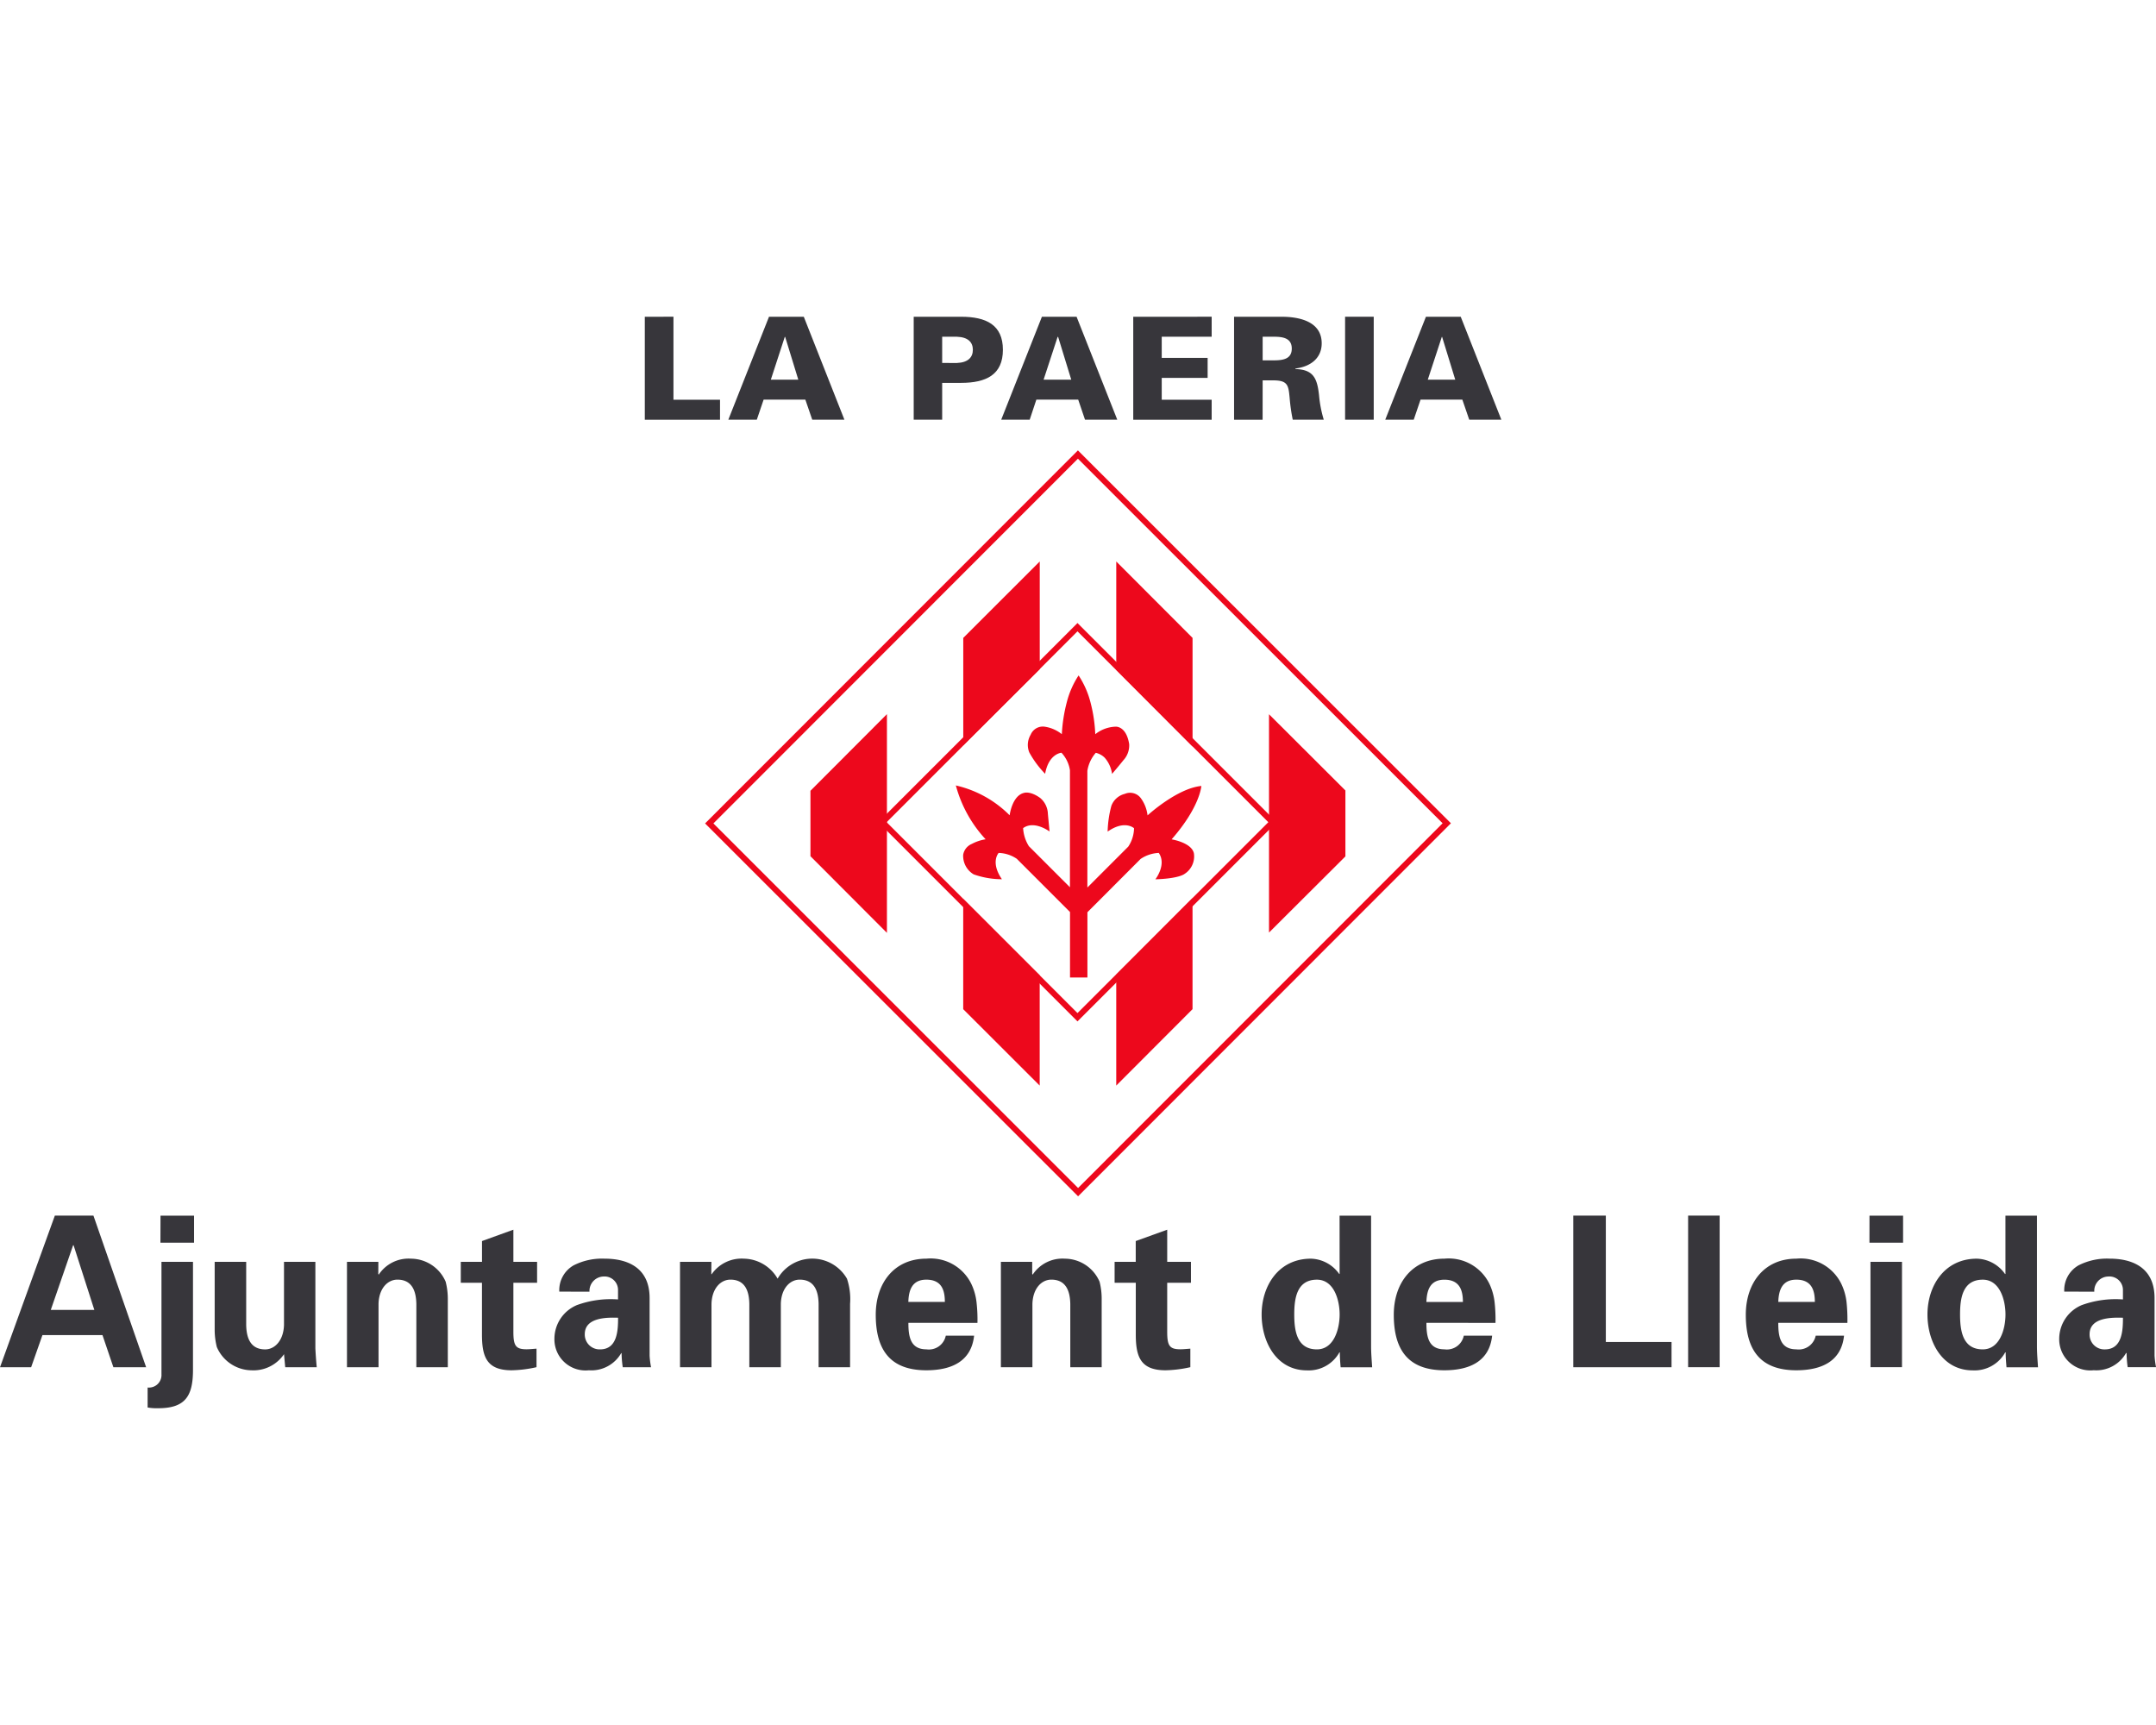 <svg xmlns="http://www.w3.org/2000/svg" width="100.000" height="80" viewBox="0 0 158.027 80"><g transform="translate(47.262)"><path d="M352.891,449.487h.029a8.089,8.089,0,0,1,3.92,2.181s.173-1.423,1.044-1.639c0,0,.449-.173,1.2.373a1.58,1.58,0,0,1,.559,1.16l.122,1.294s-1.121-.842-1.937-.248a2.786,2.786,0,0,0,.424,1.327l3.008,3.008v-8.575a2.415,2.415,0,0,0-.62-1.283s-.931.052-1.2,1.542a7.177,7.177,0,0,1-1.16-1.568,1.453,1.453,0,0,1,.1-1.294.964.964,0,0,1,1-.594,2.609,2.609,0,0,1,1.285.553,11.584,11.584,0,0,1,.366-2.349,6.473,6.473,0,0,1,.863-1.957,6.506,6.506,0,0,1,.881,2.008,10.787,10.787,0,0,1,.341,2.3,2.528,2.528,0,0,1,1.5-.553s.771-.061.986,1.276a1.6,1.6,0,0,1-.431,1.192s-.315.4-.825.993a2.242,2.242,0,0,0-.553-1.2,1.38,1.38,0,0,0-.639-.345,2.635,2.635,0,0,0-.617,1.32v8.553l3-3a2.523,2.523,0,0,0,.421-1.346s-.681-.633-1.935.248a8.007,8.007,0,0,1,.273-1.889,1.409,1.409,0,0,1,.986-.877.978.978,0,0,1,1.166.305,2.641,2.641,0,0,1,.5,1.272s2.156-1.984,3.943-2.156c0,0-.086,1.526-2.179,3.913,0,0,1.456.228,1.633,1.019a1.521,1.521,0,0,1-.7,1.523s-.4.334-2.123.386c0,0,.842-1.073.248-1.935a2.588,2.588,0,0,0-1.329.441l-3.9,3.907v4.784h-1.276v-4.8l-3.9-3.9a2.5,2.5,0,0,0-1.33-.431s-.626.665.238,1.928a6.218,6.218,0,0,1-2.07-.357,1.574,1.574,0,0,1-.768-1.443,1.056,1.056,0,0,1,.636-.79,3.21,3.21,0,0,1,1.009-.337,9.35,9.35,0,0,1-2.172-3.907Z" transform="translate(-330.099 -415.128)" fill="#ed081c"/><path d="M355.184,458.33V442.3l-5.606,5.617v4.795Z" transform="translate(-337.437 -413.173)" fill="#ed081c"/><path d="M353.061,446.513v8.082l5.606,5.6v-8.082" transform="translate(-329.723 -403.846)" fill="#ed081c"/><path d="M358.671,446.71v-7.893l-5.606,5.6v7.865" transform="translate(-329.723 -420.878)" fill="#ed081c"/><path d="M356.552,452.106v8.129l5.591-5.6V446.5" transform="translate(-321.997 -403.886)" fill="#ed081c"/><path d="M362.145,452.373v-7.958l-5.592-5.6v7.944" transform="translate(-321.997 -420.876)" fill="#ed081c"/><path d="M365.635,452.715v-4.83l-5.6-5.587v16Z" transform="translate(-314.283 -413.163)" fill="#ed081c"/><path d="M348.3,433.535v7.547h5.513v-1.466H350.4v-6.082Z" transform="translate(-348.3 -433.532)" fill="#37363b"/><path d="M353.889,435.012h.029l.962,3.133h-2.012Zm-1.156-1.477-2.982,7.546h2.088l.5-1.472h3.058l.506,1.472h2.358l-2.978-7.546Z" transform="translate(-343.63 -433.532)" fill="#37363b"/><path d="M355.06,441.081v-2.7h1.38c1.852,0,3.071-.6,3.071-2.425s-1.219-2.421-3.071-2.421h-3.467v7.546Zm0-4.159V435h1.08c.826.029,1.169.41,1.169.957s-.345.932-1.169.966Z" transform="translate(-333.264 -433.532)" fill="#37363b"/><path d="M358.627,435.012h.038l.962,3.133H357.6Zm-1.151-1.477-2.983,7.546h2.088l.489-1.472h3.066l.5,1.472H363l-2.983-7.546Z" transform="translate(-328.37 -433.532)" fill="#37363b"/><path d="M356.787,433.535v7.547h5.748v-1.466h-3.66v-1.6h3.364v-1.466h-3.364V435h3.66v-1.466Z" transform="translate(-320.986 -433.532)" fill="#37363b"/><path d="M360.632,436.733V435h.822c.667,0,1.312.1,1.312.869s-.645.862-1.312.862Zm0,1.466h.784c1.067,0,1.109.375,1.194,1.283a13,13,0,0,0,.228,1.6h2.274a8.786,8.786,0,0,1-.35-1.827c-.135-1.172-.388-1.852-1.725-1.885v-.042c1.059-.127,1.923-.721,1.923-1.847,0-1.6-1.645-1.944-2.923-1.944h-3.5v7.546h2.092Z" transform="translate(-315.346 -433.533)" fill="#37363b"/><rect width="2.099" height="7.546" transform="translate(51.328 0.002)" fill="#37363b"/><path d="M365.313,435.012h.022l.962,3.133h-2.012Zm-1.164-1.477-2.983,7.546h2.088l.5-1.472h3.063l.506,1.472h2.354l-2.978-7.546Z" transform="translate(-306.895 -433.532)" fill="#37363b"/><rect width="20.213" height="20.213" transform="translate(17.421 37.047) rotate(-45)" fill="none" stroke="#ed081c" stroke-width="0.431"/><rect width="38.224" height="38.225" transform="translate(4.723 37.136) rotate(-45.013)" fill="none" stroke="#ed081c" stroke-width="0.431"/></g><g transform="translate(0 65.878)"><path d="M336.446,455.907h.032L338,460.647h-3.191Zm-1.34-2.168-4.019,11.111h2.281l.829-2.356h4.4l.8,2.356h2.4l-3.862-11.111Z" transform="translate(-331.086 -453.737)" fill="#37363b"/><path d="M337.781,457.124H335.47v8.245a.918.918,0,0,1-1.015.967V467.8a3.767,3.767,0,0,0,.781.054c1.957,0,2.525-.874,2.544-2.718Zm-2.387-1.4h2.464V453.74H335.4Z" transform="translate(-323.635 -453.737)" fill="#37363b"/><path d="M341.158,462.516h2.31c-.045-.466-.077-.922-.1-1.384v-6.339h-2.3v4.633c-.035,1.121-.665,1.783-1.38,1.783-1.144,0-1.372-.949-1.391-1.783v-4.633h-2.31V459.8a5.209,5.209,0,0,0,.157,1.234,2.8,2.8,0,0,0,2.538,1.706,2.7,2.7,0,0,0,2.387-1.182Z" transform="translate(-320.252 -451.403)" fill="#37363b"/><path d="M341.3,454.95H339v7.724h2.313v-4.646c.028-1.121.662-1.773,1.384-1.773,1.138,0,1.369.941,1.388,1.773v4.646h2.306v-5.034a5.083,5.083,0,0,0-.157-1.231,2.784,2.784,0,0,0-2.538-1.69,2.62,2.62,0,0,0-2.368,1.169l-.032-.048Z" transform="translate(-313.568 -451.562)" fill="#37363b"/><path d="M341.6,456.414v1.536h1.552v3.8c0,1.671.382,2.612,2.181,2.612a8.908,8.908,0,0,0,1.818-.228v-1.356c-.248.016-.492.045-.739.045-.8,0-.957-.279-.957-1.294V457.95h1.738v-1.536h-1.738v-2.355l-2.3.832v1.523Z" transform="translate(-307.826 -453.026)" fill="#37363b"/><path d="M348.4,459.044c0,.906-.041,2.323-1.32,2.323a1.084,1.084,0,0,1-1.121-1.112c0-1.246,1.645-1.231,2.445-1.207m-2.1-1.909a1.057,1.057,0,0,1,1.035-1.112.985.985,0,0,1,1.057.957v.723a7.251,7.251,0,0,0-3.014.415,2.683,2.683,0,0,0-1.648,2.448,2.28,2.28,0,0,0,2.525,2.329,2.52,2.52,0,0,0,2.371-1.259h.026a7.957,7.957,0,0,0,.086,1.035h2.075a6.264,6.264,0,0,1-.106-.845V457.61c0-2.323-1.741-2.891-3.293-2.891a4.6,4.6,0,0,0-2.281.492,2.091,2.091,0,0,0-1.045,1.924Z" transform="translate(-303.097 -451.563)" fill="#37363b"/><path d="M348.9,454.95h-2.3v7.724h2.307v-4.646c.032-1.121.665-1.773,1.388-1.773,1.138,0,1.369.941,1.385,1.773v4.646h2.31v-4.646c.028-1.121.662-1.773,1.38-1.773,1.144,0,1.372.941,1.388,1.773v4.646h2.307v-4.646a4.706,4.706,0,0,0-.229-1.844,2.933,2.933,0,0,0-5.083,0,2.908,2.908,0,0,0-2.464-1.466,2.674,2.674,0,0,0-2.368,1.138h-.028Z" transform="translate(-296.757 -451.562)" fill="#37363b"/><path d="M358.52,459.424a11.11,11.11,0,0,0-.064-1.475,4.207,4.207,0,0,0-.389-1.388,3.314,3.314,0,0,0-3.293-1.844c-2.355,0-3.709,1.786-3.709,4.109,0,2.58,1.06,4.071,3.709,4.071,1.806,0,3.293-.626,3.5-2.535h-2.076a1.263,1.263,0,0,1-1.42,1c-1.179,0-1.32-.942-1.32-1.941Zm-5.066-1.536c.028-.851.263-1.632,1.32-1.632,1.128,0,1.356.781,1.356,1.632Z" transform="translate(-286.876 -451.561)" fill="#37363b"/><path d="M356.215,454.95h-2.294v7.724h2.311v-4.646c.035-1.121.662-1.773,1.388-1.773,1.137,0,1.369.941,1.388,1.773v4.646h2.3v-5.034a5.051,5.051,0,0,0-.154-1.231,2.784,2.784,0,0,0-2.538-1.69,2.614,2.614,0,0,0-2.365,1.169l-.035-.048Z" transform="translate(-280.559 -451.562)" fill="#37363b"/><path d="M356.515,456.414v1.536h1.552v3.8c0,1.671.386,2.612,2.188,2.612a8.889,8.889,0,0,0,1.811-.228v-1.356c-.244.016-.492.045-.739.045-.8,0-.957-.279-.957-1.294V457.95h1.741v-1.536H360.37v-2.355l-2.307.832v1.523Z" transform="translate(-274.818 -453.026)" fill="#37363b"/><path d="M362.257,460.984c0-1.182.186-2.551,1.661-2.551,1.25,0,1.665,1.49,1.665,2.551s-.414,2.557-1.665,2.557c-1.475,0-1.661-1.372-1.661-2.557m3.325-2.969h-.029a2.624,2.624,0,0,0-2.07-1.121c-2.4,0-3.617,2.017-3.617,4.093,0,1.984,1.067,4.093,3.326,4.093a2.574,2.574,0,0,0,2.374-1.32h.032c0,.367.026.723.058,1.093h2.311c-.032-.508-.078-1.035-.078-1.536v-9.574h-2.31Z" transform="translate(-267.393 -453.737)" fill="#37363b"/><path d="M370.333,459.424a11.669,11.669,0,0,0-.061-1.475,4.278,4.278,0,0,0-.385-1.388,3.321,3.321,0,0,0-3.3-1.844c-2.355,0-3.709,1.786-3.709,4.109,0,2.58,1.06,4.071,3.709,4.071,1.8,0,3.3-.626,3.5-2.535H368.01a1.265,1.265,0,0,1-1.42,1c-1.179,0-1.32-.942-1.32-1.941Zm-5.064-1.533c.032-.851.259-1.632,1.32-1.632,1.121,0,1.356.781,1.356,1.632Z" transform="translate(-260.719 -451.561)" fill="#37363b"/><path d="M374.18,464.847V463h-4.816v-9.263h-2.386v11.109Z" transform="translate(-251.662 -453.735)" fill="#37363b"/><rect width="2.311" height="11.11" transform="translate(123.733)" fill="#37363b"/><path d="M378.362,459.424a12.294,12.294,0,0,0-.058-1.475,4.206,4.206,0,0,0-.389-1.388,3.319,3.319,0,0,0-3.3-1.844c-2.352,0-3.7,1.786-3.7,4.109,0,2.58,1.06,4.071,3.7,4.071,1.806,0,3.3-.626,3.5-2.535h-2.076a1.27,1.27,0,0,1-1.42,1c-1.182,0-1.324-.942-1.324-1.941Zm-5.066-1.536c.032-.851.27-1.632,1.324-1.632,1.121,0,1.356.781,1.356,1.632Z" transform="translate(-242.954 -451.561)" fill="#37363b"/><path d="M373.813,464.846h2.307v-7.721h-2.31Zm-.078-9.122H376.2V453.74h-2.462Z" transform="translate(-236.711 -453.737)" fill="#37363b"/><path d="M377.446,460.984c0-1.182.183-2.551,1.665-2.551,1.25,0,1.665,1.49,1.665,2.551s-.415,2.557-1.665,2.557c-1.481,0-1.665-1.372-1.665-2.557m3.328-2.969h-.032a2.613,2.613,0,0,0-2.062-1.121c-2.4,0-3.623,2.017-3.623,4.093,0,1.984,1.067,4.093,3.326,4.093a2.574,2.574,0,0,0,2.374-1.32h.032c0,.367.032.723.061,1.093h2.31c-.032-.508-.077-1.035-.077-1.536v-9.574h-2.31Z" transform="translate(-233.781 -453.737)" fill="#37363b"/><path d="M382.734,459.044c0,.906-.045,2.323-1.324,2.323a1.082,1.082,0,0,1-1.121-1.112c0-1.246,1.645-1.231,2.445-1.208m-2.1-1.909a1.045,1.045,0,0,1,1.035-1.112.989.989,0,0,1,1.064.957v.723a7.273,7.273,0,0,0-3.019.415,2.687,2.687,0,0,0-1.652,2.448,2.281,2.281,0,0,0,2.53,2.326,2.508,2.508,0,0,0,2.368-1.259H383a7.918,7.918,0,0,0,.08,1.035h2.079a6.2,6.2,0,0,1-.109-.845v-4.218c0-2.323-1.741-2.891-3.293-2.891a4.6,4.6,0,0,0-2.281.492,2.091,2.091,0,0,0-1.044,1.924Z" transform="translate(-227.129 -451.562)" fill="#37363b"/></g></svg>